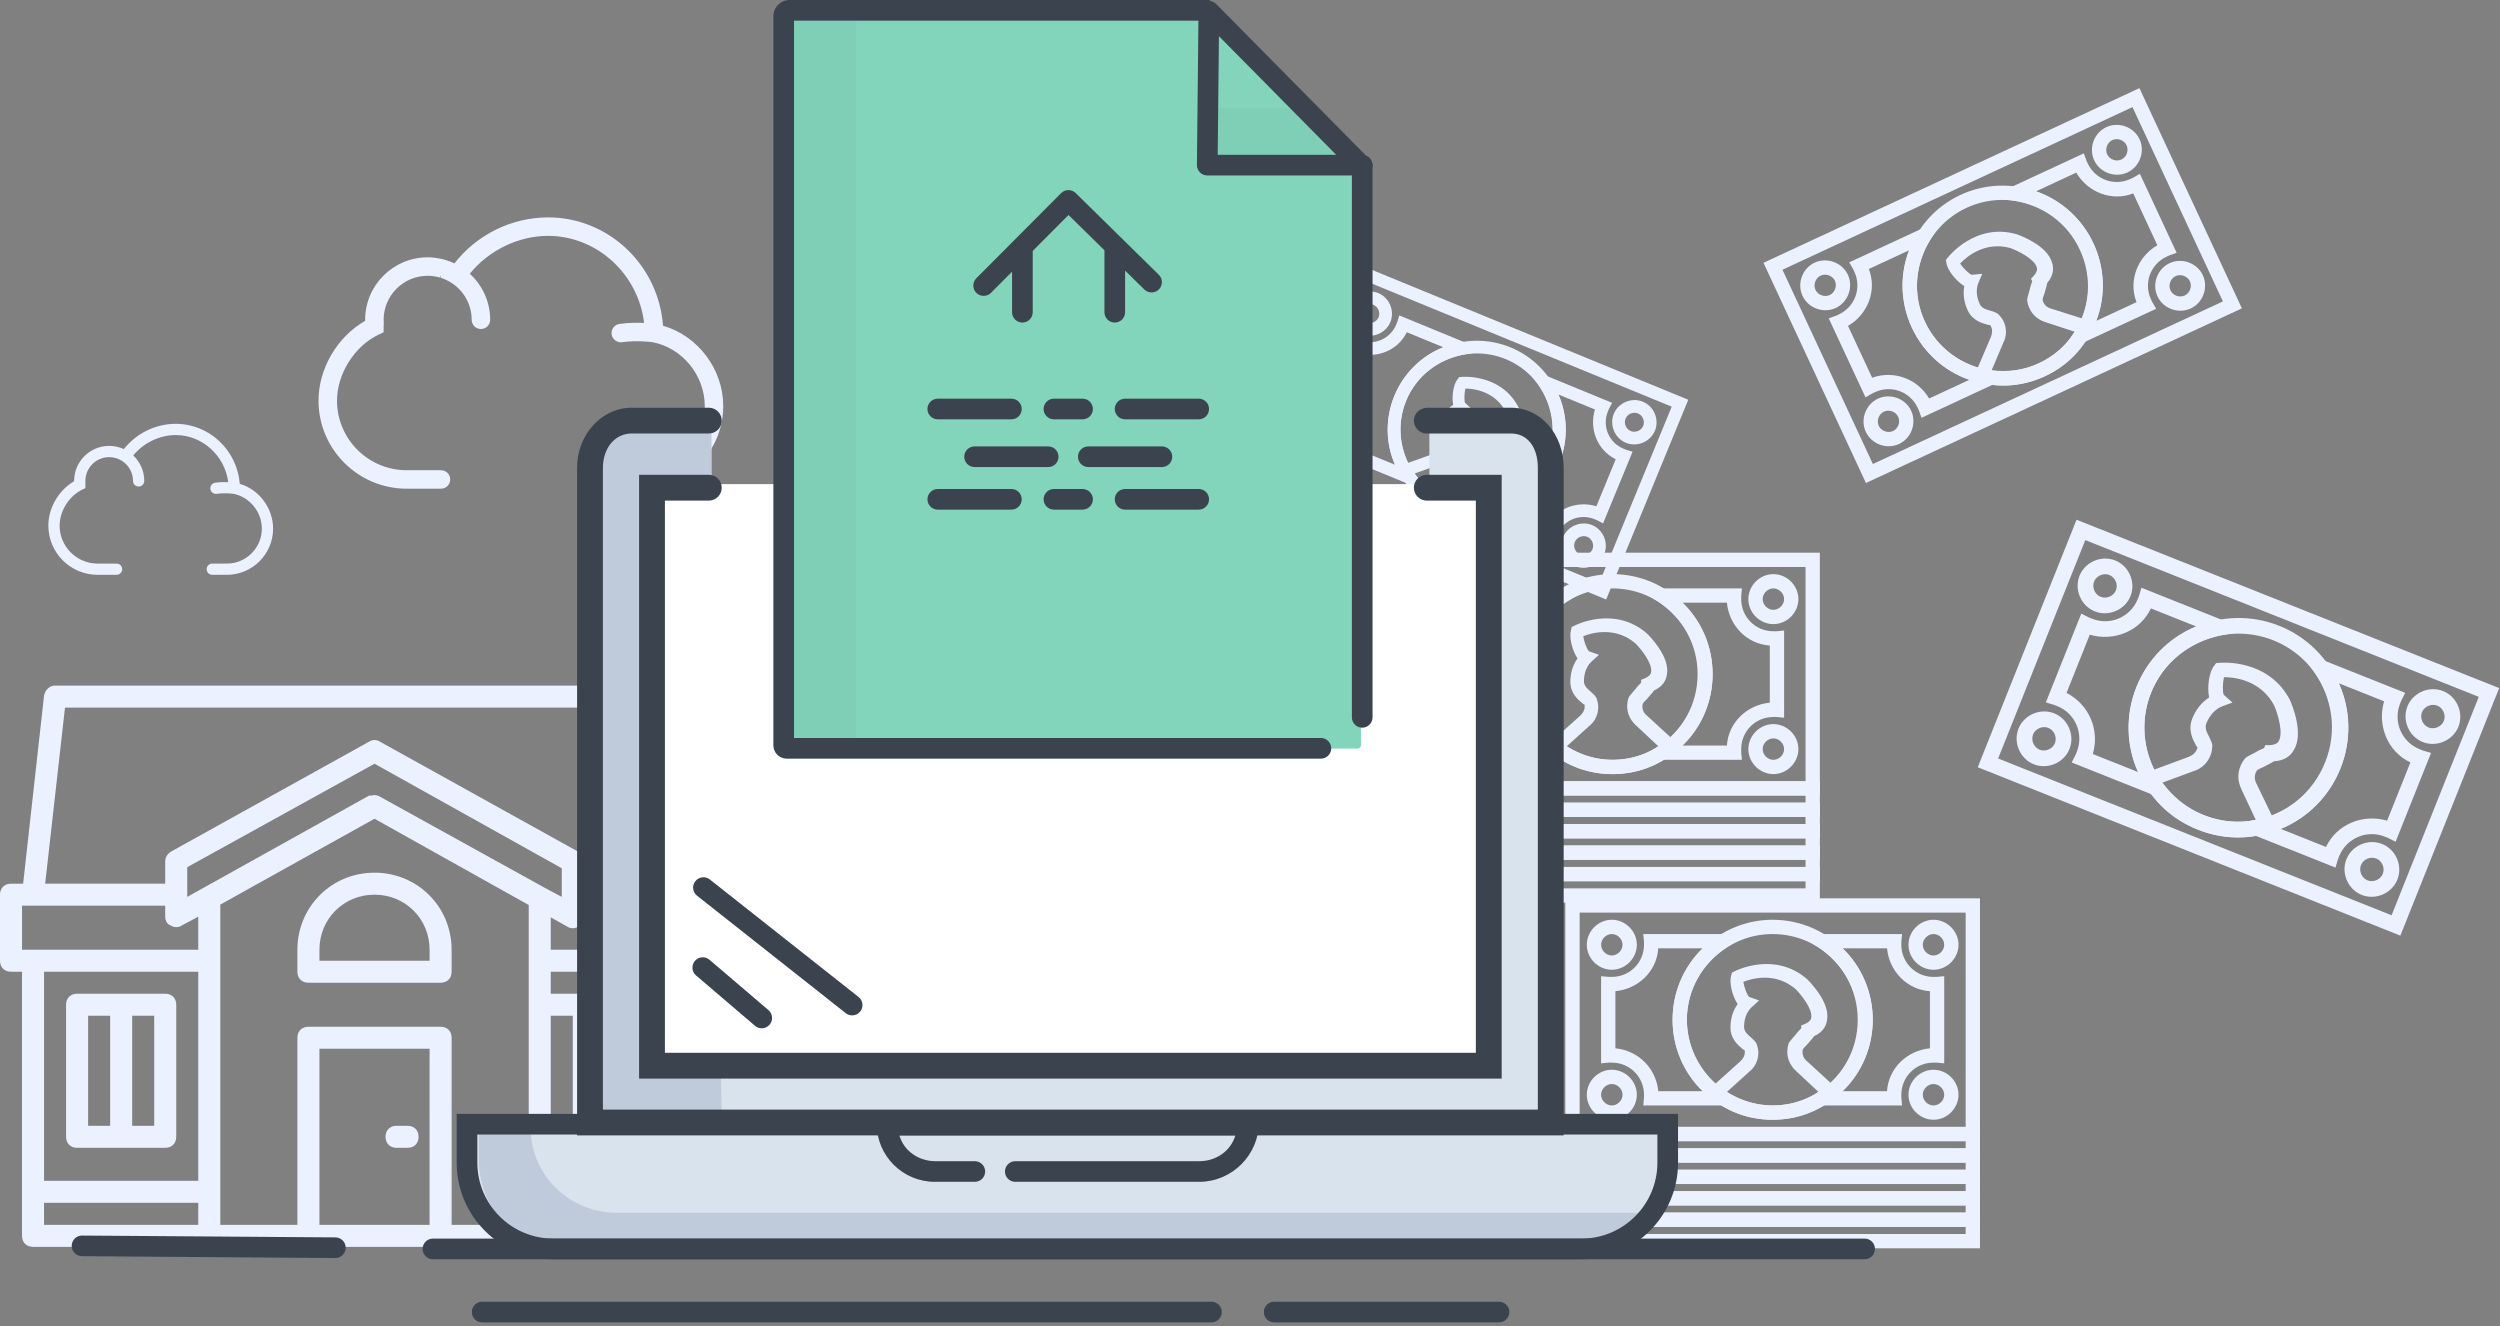 <?xml version="1.0" encoding="UTF-8"?>
<svg width="262px" height="139px" viewBox="0 0 262 139" version="1.1" xmlns="http://www.w3.org/2000/svg" xmlns:xlink="http://www.w3.org/1999/xlink">
    <rect x="0" y="0" width="262" height="139" fill="#808080" stroke="none"/>
    <!-- Generator: Sketch 41.2 (35397) - http://www.bohemiancoding.com/sketch -->
    <title>Instalend-Illustration</title>
    <desc>Created with Sketch.</desc>
    <defs></defs>
    <g id="Page-1" stroke="none" stroke-width="1" fill="none" fill-rule="evenodd">
        <g id="Homepage" transform="translate(-842, -1452)">
            <g id="02-ABOUT-US" transform="translate(371, 1097)">
                <g id="2-Instalend" transform="translate(463, 355)">
                    <g id="Instalend-Illustration" transform="translate(8, 0)">
                        <g>
                            <path d="M9.235,117.983 L11.544,117.983 L11.544,106.45 L9.235,106.45 L9.235,117.983 Z M13.852,117.983 L16.161,117.983 L16.161,106.45 L13.852,106.45 L13.852,117.983 Z M8.08,120.29 L17.316,120.29 C18.008,120.29 18.47,119.829 18.47,119.137 L18.47,105.296 C18.47,104.604 18.008,104.143 17.316,104.143 L8.08,104.143 C7.388,104.143 6.926,104.604 6.926,105.296 L6.926,119.137 C6.926,119.829 7.388,120.29 8.08,120.29 L8.08,120.29 Z" id="Fill-1" fill="#EBF1FF"></path>
                            <path d="M66.954,99.529 L65.8,99.529 L57.719,99.529 L57.719,96.138 L59.45,97.107 C59.754,97.309 60.145,97.334 60.471,97.182 C60.523,97.165 60.57,97.142 60.604,97.107 C60.951,96.876 61.182,96.53 61.182,96.069 L61.182,94.916 L65.8,94.916 L66.954,94.916 L66.954,99.529 Z M64.645,123.75 L57.719,123.75 L57.719,120.29 L61.182,120.29 C61.874,120.29 62.336,119.829 62.336,119.137 L62.336,105.296 C62.336,104.604 61.874,104.143 61.182,104.143 L57.719,104.143 L57.719,101.836 L64.645,101.836 L64.645,123.75 Z M57.719,128.364 L64.645,128.364 L64.645,126.057 L57.719,126.057 L57.719,128.364 Z M33.477,128.364 L33.477,109.91 L45.02,109.91 L45.02,128.364 L33.477,128.364 Z M23.088,100.682 L23.088,94.8 L39.249,85.804 L55.41,94.846 L55.41,100.683 L55.41,105.296 L55.41,119.137 L55.41,128.364 L47.33,128.364 L47.33,108.756 C47.33,108.064 46.868,107.603 46.175,107.603 L32.323,107.603 C31.63,107.603 31.168,108.064 31.168,108.756 L31.168,128.364 L23.088,128.364 L23.088,100.682 Z M4.618,128.364 L20.779,128.364 L20.779,126.057 L4.618,126.057 L4.618,128.364 Z M4.618,123.75 L20.779,123.75 L20.779,101.836 L4.618,101.836 L4.618,123.75 Z M2.309,94.916 L3.463,94.916 L17.315,94.916 L17.315,96.069 C17.315,96.53 17.547,96.876 17.893,96.992 C18.239,97.222 18.701,97.222 19.047,96.992 L20.779,96.069 L20.779,99.529 L3.463,99.529 L2.309,99.529 L2.309,94.916 Z M38.672,83.382 L19.624,93.993 L19.624,93.762 L19.624,90.879 L39.249,80.037 L58.873,90.994 L58.873,93.762 L58.873,93.993 L57.142,93.07 C57.096,93.04 57.049,93.014 57,92.992 L39.826,83.497 C39.555,83.316 39.213,83.28 38.911,83.382 L38.672,83.382 L38.672,83.382 Z M57.719,117.983 L60.027,117.983 L60.027,106.449 L57.719,106.449 L57.719,117.983 Z M6.811,74.155 L62.451,74.155 L64.53,92.609 L61.182,92.609 L61.182,90.302 C61.182,89.841 60.951,89.495 60.604,89.264 L39.826,77.731 C39.479,77.5 39.018,77.5 38.672,77.731 L17.893,89.264 C17.547,89.495 17.315,89.841 17.315,90.302 L17.315,92.609 L4.733,92.609 L6.811,74.155 Z M68.108,92.609 L66.838,92.609 L64.645,72.886 C64.53,72.31 64.068,71.848 63.491,71.848 L5.772,71.848 C5.195,71.848 4.733,72.31 4.618,72.886 L2.424,92.609 L1.154,92.609 C0.462,92.609 0,93.07 0,93.762 L0,100.682 C0,101.375 0.462,101.836 1.154,101.836 L2.308,101.836 L2.308,129.517 C2.308,130.209 2.77,130.67 3.463,130.67 L21.933,130.67 L32.323,130.67 L46.175,130.67 L56.564,130.67 L65.8,130.67 C66.492,130.67 66.954,130.209 66.954,129.517 L66.954,101.836 L68.108,101.836 C68.801,101.836 69.262,101.375 69.262,100.682 L69.262,93.762 C69.262,93.07 68.801,92.609 68.108,92.609 L68.108,92.609 Z" id="Fill-3" fill="#EBF1FF"></path>
                            <path d="M42.712,117.983 L41.558,117.983 C40.865,117.983 40.403,118.445 40.403,119.136 C40.403,119.829 40.865,120.29 41.558,120.29 L42.712,120.29 C43.405,120.29 43.866,119.829 43.866,119.136 C43.866,118.445 43.405,117.983 42.712,117.983" id="Fill-4" fill="#EBF1FF"></path>
                            <path d="M33.477,99.529 C33.477,96.3 36.016,93.762 39.249,93.762 C42.481,93.762 45.021,96.3 45.021,99.529 L45.021,100.682 L33.477,100.682 L33.477,99.529 Z M32.322,102.99 L46.175,102.99 C46.868,102.99 47.329,102.528 47.329,101.836 L47.329,99.529 C47.329,95.031 43.751,91.456 39.248,91.456 C34.747,91.456 31.168,95.031 31.168,99.529 L31.168,101.836 C31.168,102.528 31.63,102.99 32.322,102.99 L32.322,102.99 Z" id="Fill-5" fill="#EBF1FF"></path>
                            <path d="M69.228,34.345 C68.859,28.07 63.682,23.053 57.439,23.053 C53.649,23.053 49.98,24.91 47.707,27.94 C47.655,27.913 47.6,27.894 47.547,27.869 C47.408,27.802 47.268,27.739 47.125,27.681 C47.045,27.65 46.966,27.621 46.886,27.594 C46.744,27.544 46.6,27.5 46.454,27.46 C46.373,27.438 46.294,27.416 46.213,27.398 C46.056,27.363 45.895,27.336 45.734,27.311 C45.663,27.301 45.594,27.286 45.523,27.279 C45.291,27.253 45.056,27.237 44.818,27.237 C41.355,27.237 38.537,30.052 38.537,33.513 C38.537,33.603 38.543,33.69 38.549,33.778 C35.646,35.359 33.652,38.672 33.652,41.987 C33.652,46.926 37.673,50.945 42.617,50.945 L46.214,50.945 C46.6,50.945 46.912,50.633 46.912,50.247 C46.912,49.862 46.6,49.55 46.214,49.55 L42.617,49.55 C38.443,49.55 35.048,46.158 35.048,41.987 C35.048,39.091 36.936,36.084 39.538,34.838 L39.933,34.649 L39.933,34.21 C39.933,34.126 39.939,34.041 39.944,33.955 L39.951,33.826 L39.943,33.691 C39.938,33.632 39.933,33.573 39.933,33.513 C39.933,30.822 42.125,28.632 44.818,28.632 C45.034,28.632 45.247,28.65 45.459,28.679 C45.513,28.685 45.567,28.694 45.621,28.703 C45.807,28.734 45.991,28.774 46.172,28.827 C46.196,28.834 46.221,28.839 46.246,28.846 C46.444,28.906 46.639,28.983 46.828,29.07 C46.878,29.092 46.926,29.116 46.975,29.14 C47.142,29.223 47.306,29.314 47.465,29.416 C48.809,30.286 49.704,31.796 49.704,33.513 C49.704,33.898 50.015,34.21 50.401,34.21 C50.787,34.21 51.099,33.898 51.099,33.513 C51.099,31.592 50.23,29.873 48.866,28.721 C50.867,26.107 54.161,24.448 57.439,24.448 C62.844,24.448 67.333,28.726 67.802,34.132 C67.089,34.082 66.021,34.056 64.952,34.218 C64.571,34.276 64.31,34.632 64.368,35.013 C64.42,35.358 64.717,35.605 65.056,35.605 C65.091,35.605 65.127,35.602 65.162,35.597 C66.716,35.362 68.335,35.582 68.431,35.596 C71.68,36.213 74.129,39.203 74.129,42.558 C74.129,46.413 70.99,49.55 67.131,49.55 L64.359,49.55 C63.973,49.55 63.661,49.862 63.661,50.247 C63.661,50.633 63.973,50.945 64.359,50.945 L67.131,50.945 C71.759,50.945 75.525,47.182 75.525,42.558 C75.525,38.73 72.854,35.298 69.228,34.345" id="Fill-6" fill="#EBF1FF"></path>
                            <path d="M64.359,49.821 C64.123,49.821 63.932,50.012 63.932,50.247 C63.932,50.483 64.123,50.674 64.359,50.674 L67.131,50.674 C71.611,50.674 75.255,47.033 75.255,42.558 C75.255,38.879 72.691,35.534 69.159,34.607 L68.969,34.557 L68.958,34.361 C68.594,28.172 63.535,23.324 57.439,23.324 C53.725,23.324 50.168,25.11 47.924,28.102 L47.786,28.286 L47.582,28.18 C47.559,28.168 47.535,28.158 47.511,28.148 L47.431,28.114 C47.296,28.048 47.161,27.987 47.024,27.932 C46.95,27.903 46.874,27.875 46.797,27.849 C46.661,27.801 46.523,27.759 46.382,27.721 L46.33,27.707 C46.272,27.691 46.213,27.675 46.153,27.662 C46.002,27.628 45.849,27.602 45.693,27.578 L45.611,27.565 C45.572,27.558 45.533,27.552 45.493,27.548 C45.251,27.521 45.031,27.508 44.818,27.508 C41.504,27.508 38.808,30.202 38.808,33.513 C38.808,33.596 38.814,33.678 38.819,33.759 L38.832,33.932 L38.679,34.016 C35.835,35.565 33.923,38.768 33.923,41.987 C33.923,46.777 37.823,50.674 42.617,50.674 L46.214,50.674 C46.45,50.674 46.642,50.483 46.642,50.247 C46.642,50.012 46.45,49.821 46.214,49.821 L42.617,49.821 C38.294,49.821 34.778,46.307 34.778,41.987 C34.778,38.992 36.731,35.883 39.421,34.594 L39.663,34.479 L39.663,34.21 C39.663,34.13 39.667,34.048 39.672,33.966 L39.681,33.81 L39.673,33.709 C39.667,33.633 39.663,33.573 39.663,33.513 C39.663,30.672 41.975,28.361 44.818,28.361 C45.024,28.361 45.238,28.377 45.493,28.41 C45.551,28.418 45.608,28.427 45.666,28.437 C45.862,28.469 46.056,28.512 46.247,28.568 L46.324,28.587 C46.522,28.648 46.724,28.725 46.94,28.823 L47.061,28.881 C47.272,28.985 47.445,29.081 47.612,29.189 C49.091,30.146 49.974,31.762 49.974,33.513 C49.974,33.748 50.166,33.939 50.402,33.939 C50.637,33.939 50.829,33.748 50.829,33.513 C50.829,31.747 50.05,30.076 48.692,28.928 L48.495,28.762 L48.651,28.557 C50.719,25.856 54.085,24.178 57.439,24.178 C62.919,24.178 67.589,28.54 68.071,34.109 L68.099,34.424 L67.782,34.401 C67.085,34.352 66.035,34.327 64.993,34.485 C64.88,34.502 64.781,34.563 64.713,34.654 C64.645,34.746 64.618,34.859 64.635,34.972 C64.67,35.2 64.883,35.365 65.119,35.33 C66.686,35.093 68.29,35.303 68.468,35.328 C71.856,35.971 74.4,39.078 74.4,42.558 C74.4,46.562 71.139,49.821 67.131,49.821 L64.359,49.821 Z M67.131,51.215 L64.359,51.215 C63.825,51.215 63.391,50.781 63.391,50.247 C63.391,49.714 63.825,49.28 64.359,49.28 L67.131,49.28 C70.841,49.28 73.859,46.264 73.859,42.558 C73.859,39.333 71.503,36.454 68.38,35.861 C68.326,35.854 66.714,35.636 65.202,35.864 C64.701,35.945 64.179,35.571 64.1,35.053 C64.061,34.798 64.124,34.542 64.277,34.334 C64.431,34.126 64.656,33.99 64.912,33.951 C65.852,33.808 66.794,33.807 67.5,33.843 C66.898,28.701 62.538,24.718 57.439,24.718 C54.333,24.718 51.215,26.233 49.237,28.688 C50.596,29.93 51.37,31.674 51.37,33.513 C51.37,34.046 50.935,34.48 50.402,34.48 C49.867,34.48 49.433,34.046 49.433,33.513 C49.433,31.947 48.642,30.5 47.318,29.643 C47.168,29.546 47.013,29.461 46.855,29.382 L46.717,29.316 C46.521,29.227 46.342,29.158 46.167,29.104 L46.172,28.827 L46.096,29.087 C45.926,29.037 45.753,28.999 45.577,28.97 L45.423,28.946 C45.192,28.916 45,28.902 44.818,28.902 C42.274,28.902 40.204,30.97 40.204,33.513 C40.204,33.56 40.208,33.607 40.211,33.654 L40.221,33.809 L40.214,33.972 C40.209,34.068 40.204,34.14 40.204,34.21 L40.204,34.82 L39.654,35.082 C37.142,36.286 35.319,39.19 35.319,41.987 C35.319,46.009 38.593,49.28 42.617,49.28 L46.214,49.28 C46.748,49.28 47.183,49.714 47.183,50.247 C47.183,50.781 46.748,51.215 46.214,51.215 L42.617,51.215 C37.525,51.215 33.381,47.076 33.381,41.987 C33.381,38.634 35.339,35.296 38.269,33.625 C38.268,33.587 38.267,33.55 38.267,33.513 C38.267,29.903 41.206,26.967 44.818,26.967 C45.051,26.967 45.29,26.981 45.553,27.01 C45.602,27.015 45.65,27.023 45.7,27.032 L45.772,27.044 C45.943,27.069 46.109,27.098 46.272,27.134 C46.34,27.15 46.406,27.167 46.472,27.185 L46.525,27.199 C46.677,27.24 46.827,27.286 46.975,27.338 C47.058,27.367 47.14,27.397 47.223,27.429 C47.36,27.484 47.493,27.543 47.622,27.605 C49.975,24.582 53.628,22.783 57.439,22.783 C63.757,22.783 69.012,27.754 69.485,34.136 C73.153,35.193 75.796,38.703 75.796,42.558 C75.796,47.332 71.909,51.215 67.131,51.215 L67.131,51.215 Z" id="Fill-7" fill="#EBF1FF"></path>
                            <path d="M165.547,118.098 L206.001,118.098 L206.001,95.642 L165.547,95.642 L165.547,118.098 Z M164.049,119.595 L207.5,119.595 L207.5,94.146 L164.049,94.146 L164.049,119.595 Z" id="Fill-8" fill="#EBF1FF"></path>
                            <path d="M165.547,120.343 L206.001,120.343 L206.001,119.595 L165.547,119.595 L165.547,120.343 Z M164.049,121.84 L207.5,121.84 L207.5,118.097 L164.049,118.097 L164.049,121.84 Z" id="Fill-9" fill="#EBF1FF"></path>
                            <path d="M165.547,122.588 L206.001,122.588 L206.001,121.84 L165.547,121.84 L165.547,122.588 Z M164.049,124.085 L207.5,124.085 L207.5,120.343 L164.049,120.343 L164.049,124.085 Z" id="Fill-10" fill="#EBF1FF"></path>
                            <path d="M165.547,124.834 L206.001,124.834 L206.001,124.085 L165.547,124.085 L165.547,124.834 Z M164.049,126.331 L207.5,126.331 L207.5,122.588 L164.049,122.588 L164.049,126.331 Z" id="Fill-11" fill="#EBF1FF"></path>
                            <path d="M165.547,127.08 L206.001,127.08 L206.001,126.331 L165.547,126.331 L165.547,127.08 Z M164.049,128.577 L207.5,128.577 L207.5,124.834 L164.049,124.834 L164.049,128.577 Z" id="Fill-12" fill="#EBF1FF"></path>
                            <path d="M165.547,129.325 L206.001,129.325 L206.001,128.577 L165.547,128.577 L165.547,129.325 Z M164.049,130.822 L207.5,130.822 L207.5,127.079 L164.049,127.079 L164.049,130.822 Z" id="Fill-13" fill="#EBF1FF"></path>
                            <path d="M185.774,97.888 C180.83,97.888 176.785,101.93 176.785,106.87 C176.785,111.81 180.83,115.852 185.774,115.852 C190.719,115.852 194.764,111.81 194.764,106.87 C194.764,101.93 190.719,97.888 185.774,97.888 M185.774,117.349 C180.006,117.349 175.286,112.633 175.286,106.87 C175.286,101.106 180.006,96.391 185.774,96.391 C191.543,96.391 196.262,101.106 196.262,106.87 C196.262,112.633 191.543,117.349 185.774,117.349" id="Fill-14" fill="#EBF1FF"></path>
                            <path d="M173.788,114.355 L178.432,114.355 C176.41,112.409 175.286,109.714 175.286,106.87 C175.286,104.026 176.41,101.331 178.432,99.385 L173.788,99.385 C173.638,101.78 171.69,103.651 169.293,103.876 L169.293,109.864 C171.69,110.089 173.563,111.959 173.788,114.355 L173.788,114.355 Z M183.227,115.852 L172.215,115.852 L172.29,115.029 L172.29,114.729 C172.29,112.858 170.791,111.361 168.919,111.361 L168.619,111.361 L167.795,111.436 L167.795,102.304 L168.619,102.379 L168.919,102.379 C170.791,102.379 172.29,100.882 172.29,99.011 L172.29,98.711 L172.215,97.888 L183.227,97.888 L181.055,99.235 C178.358,100.957 176.785,103.801 176.785,106.87 C176.785,109.939 178.358,112.783 180.98,114.505 L183.227,115.852 Z" id="Fill-15" fill="#EBF1FF"></path>
                            <path d="M193.116,114.355 L197.76,114.355 C197.91,111.959 199.858,110.089 202.256,109.864 L202.256,103.876 C199.858,103.726 197.986,101.78 197.76,99.385 L193.116,99.385 C195.139,101.331 196.262,104.026 196.262,106.87 C196.262,109.714 195.139,112.409 193.116,114.355 L193.116,114.355 Z M199.334,115.852 L188.321,115.852 L190.494,114.505 C193.116,112.858 194.689,110.013 194.689,106.87 C194.689,103.726 193.116,100.957 190.494,99.235 L188.321,97.888 L199.334,97.888 L199.259,98.711 L199.259,99.01 C199.259,100.882 200.757,102.379 202.63,102.379 L202.93,102.379 L203.754,102.304 L203.754,111.436 L202.93,111.361 L202.63,111.361 C200.757,111.361 199.259,112.858 199.259,114.729 L199.259,115.028 L199.334,115.852 Z" id="Fill-16" fill="#EBF1FF"></path>
                            <path d="M168.918,97.888 C168.319,97.888 167.795,98.412 167.795,99.011 C167.795,99.609 168.319,100.133 168.918,100.133 C169.518,100.133 170.042,99.609 170.042,99.011 C170.042,98.412 169.518,97.888 168.918,97.888 M168.918,101.631 C167.495,101.631 166.296,100.433 166.296,99.011 C166.296,97.588 167.495,96.391 168.918,96.391 C170.342,96.391 171.541,97.588 171.541,99.011 C171.541,100.433 170.342,101.631 168.918,101.631 M202.63,97.888 C202.031,97.888 201.507,98.412 201.507,99.011 C201.507,99.609 202.031,100.133 202.63,100.133 C203.23,100.133 203.754,99.609 203.754,99.011 C203.754,98.412 203.23,97.888 202.63,97.888 M202.63,101.631 C201.207,101.631 200.008,100.433 200.008,99.011 C200.008,97.588 201.207,96.391 202.63,96.391 C204.053,96.391 205.252,97.588 205.252,99.011 C205.252,100.433 204.053,101.631 202.63,101.631 M168.918,113.606 C168.319,113.606 167.795,114.13 167.795,114.729 C167.795,115.328 168.319,115.852 168.918,115.852 C169.518,115.852 170.042,115.328 170.042,114.729 C170.042,114.13 169.518,113.606 168.918,113.606 M168.918,117.349 C167.495,117.349 166.296,116.151 166.296,114.729 C166.296,113.307 167.495,112.109 168.918,112.109 C170.342,112.109 171.541,113.307 171.541,114.729 C171.541,116.151 170.342,117.349 168.918,117.349 M202.63,113.606 C202.031,113.606 201.507,114.13 201.507,114.729 C201.507,115.328 202.031,115.852 202.63,115.852 C203.23,115.852 203.754,115.328 203.754,114.729 C203.754,114.13 203.23,113.606 202.63,113.606 M202.63,117.349 C201.207,117.349 200.008,116.151 200.008,114.729 C200.008,113.307 201.207,112.109 202.63,112.109 C204.053,112.109 205.252,113.307 205.252,114.729 C205.252,116.151 204.053,117.349 202.63,117.349" id="Fill-17" fill="#EBF1FF"></path>
                            <path d="M180.98,114.43 C182.403,115.328 184.051,115.852 185.774,115.852 C187.497,115.852 189.146,115.403 190.569,114.43 L188.247,112.259 C187.497,111.586 187.197,110.687 187.347,109.789 C187.347,109.639 187.423,109.564 187.423,109.415 C187.497,109.19 187.722,108.966 188.172,108.442 C188.321,108.217 188.621,107.917 188.771,107.768 L188.771,107.469 L189.146,107.319 C189.67,107.094 189.82,106.795 189.82,106.645 C189.97,105.747 188.771,104.25 188.172,103.651 C186.074,101.855 183.602,102.528 182.703,102.903 C182.778,103.427 183.077,104.25 183.302,104.474 L184.351,104.849 L183.527,105.597 C183.003,106.121 182.778,106.87 182.778,107.618 C182.778,108.067 183.077,108.367 183.527,108.741 C183.752,108.966 184.051,109.19 184.127,109.49 C184.201,109.714 184.276,110.013 184.276,110.313 C184.276,111.061 183.977,111.81 183.302,112.334 L180.98,114.43 Z M185.774,117.349 C183.377,117.349 181.204,116.6 179.331,115.103 L178.658,114.579 L182.403,111.211 C182.703,110.912 182.853,110.613 182.853,110.313 L182.853,110.088 C182.778,110.013 182.703,110.013 182.628,109.939 C182.178,109.564 181.354,108.89 181.354,107.693 C181.354,106.795 181.579,105.971 182.104,105.223 C181.504,104.325 181.204,102.903 181.429,102.229 L181.504,101.93 L181.804,101.78 C181.954,101.705 185.999,99.684 189.37,102.603 C189.67,102.903 191.843,105.073 191.468,106.944 C191.393,107.469 191.093,108.142 190.119,108.591 C189.97,108.816 189.745,109.04 189.37,109.49 C189.22,109.639 188.996,109.864 188.92,110.013 L188.92,110.088 C188.846,110.463 188.996,110.912 189.37,111.211 L193.041,114.579 L192.217,115.103 C190.344,116.6 188.171,117.349 185.774,117.349 L185.774,117.349 Z" id="Fill-18" fill="#EBF1FF"></path>
                            <path d="M148.766,81.874 L189.22,81.874 L189.22,59.419 L148.766,59.419 L148.766,81.874 Z M147.268,83.371 L190.719,83.371 L190.719,57.922 L147.268,57.922 L147.268,83.371 Z" id="Fill-19" fill="#EBF1FF"></path>
                            <path d="M148.766,84.12 L189.22,84.12 L189.22,83.371 L148.766,83.371 L148.766,84.12 Z M147.268,85.617 L190.719,85.617 L190.719,81.874 L147.268,81.874 L147.268,85.617 Z" id="Fill-20" fill="#EBF1FF"></path>
                            <path d="M148.766,86.366 L189.22,86.366 L189.22,85.617 L148.766,85.617 L148.766,86.366 Z M147.268,87.863 L190.719,87.863 L190.719,84.12 L147.268,84.12 L147.268,87.863 Z" id="Fill-21" fill="#EBF1FF"></path>
                            <path d="M148.766,88.611 L189.22,88.611 L189.22,87.863 L148.766,87.863 L148.766,88.611 Z M147.268,90.108 L190.719,90.108 L190.719,86.366 L147.268,86.366 L147.268,90.108 Z" id="Fill-22" fill="#EBF1FF"></path>
                            <path d="M148.766,90.857 L189.22,90.857 L189.22,90.108 L148.766,90.108 L148.766,90.857 Z M147.268,92.353 L190.719,92.353 L190.719,88.611 L147.268,88.611 L147.268,92.353 Z" id="Fill-23" fill="#EBF1FF"></path>
                            <path d="M148.766,93.102 L189.22,93.102 L189.22,92.353 L148.766,92.353 L148.766,93.102 Z M147.268,94.599 L190.719,94.599 L190.719,90.856 L147.268,90.856 L147.268,94.599 Z" id="Fill-24" fill="#EBF1FF"></path>
                            <path d="M168.993,61.665 C164.049,61.665 160.004,65.707 160.004,70.647 C160.004,75.587 164.049,79.629 168.993,79.629 C173.938,79.629 177.983,75.587 177.983,70.647 C177.983,65.707 173.938,61.665 168.993,61.665 M168.993,81.126 C163.225,81.126 158.505,76.41 158.505,70.647 C158.505,64.884 163.225,60.168 168.993,60.168 C174.762,60.168 179.481,64.884 179.481,70.647 C179.481,76.41 174.762,81.126 168.993,81.126" id="Fill-25" fill="#EBF1FF"></path>
                            <path d="M157.007,78.132 L161.652,78.132 C159.629,76.186 158.505,73.491 158.505,70.647 C158.505,67.803 159.629,65.108 161.652,63.162 L157.007,63.162 C156.857,65.557 154.909,67.428 152.512,67.653 L152.512,73.641 C154.909,73.866 156.782,75.737 157.007,78.132 L157.007,78.132 Z M166.446,79.629 L155.434,79.629 L155.509,78.806 L155.509,78.506 C155.509,76.635 154.01,75.138 152.138,75.138 L151.838,75.138 L151.014,75.213 L151.014,66.081 L151.838,66.156 L152.138,66.156 C154.01,66.156 155.509,64.659 155.509,62.788 L155.509,62.488 L155.434,61.665 L166.446,61.665 L164.274,63.012 C161.577,64.734 160.004,67.578 160.004,70.647 C160.004,73.716 161.577,76.56 164.199,78.282 L166.446,79.629 Z" id="Fill-26" fill="#EBF1FF"></path>
                            <path d="M176.335,78.132 L180.979,78.132 C181.129,75.737 183.077,73.866 185.475,73.641 L185.475,67.653 C183.077,67.503 181.205,65.557 180.979,63.162 L176.335,63.162 C178.358,65.108 179.481,67.803 179.481,70.647 C179.481,73.491 178.358,76.186 176.335,78.132 L176.335,78.132 Z M182.553,79.629 L171.54,79.629 L173.713,78.282 C176.335,76.635 177.908,73.791 177.908,70.647 C177.908,67.503 176.335,64.734 173.713,63.012 L171.54,61.665 L182.553,61.665 L182.478,62.488 L182.478,62.788 C182.478,64.659 183.976,66.156 185.849,66.156 L186.149,66.156 L186.973,66.081 L186.973,75.213 L186.149,75.138 L185.849,75.138 C183.976,75.138 182.478,76.635 182.478,78.506 L182.478,78.805 L182.553,79.629 Z" id="Fill-27" fill="#EBF1FF"></path>
                            <path d="M152.137,61.665 C151.538,61.665 151.014,62.189 151.014,62.788 C151.014,63.386 151.538,63.911 152.137,63.911 C152.737,63.911 153.261,63.386 153.261,62.788 C153.261,62.189 152.737,61.665 152.137,61.665 M152.137,65.408 C150.714,65.408 149.515,64.21 149.515,62.788 C149.515,61.365 150.714,60.168 152.137,60.168 C153.561,60.168 154.76,61.365 154.76,62.788 C154.76,64.21 153.561,65.408 152.137,65.408 M185.849,61.665 C185.25,61.665 184.726,62.189 184.726,62.788 C184.726,63.386 185.25,63.911 185.849,63.911 C186.449,63.911 186.973,63.386 186.973,62.788 C186.973,62.189 186.449,61.665 185.849,61.665 M185.849,65.408 C184.426,65.408 183.227,64.21 183.227,62.788 C183.227,61.365 184.426,60.168 185.849,60.168 C187.273,60.168 188.471,61.365 188.471,62.788 C188.471,64.21 187.273,65.408 185.849,65.408 M152.137,77.383 C151.538,77.383 151.014,77.907 151.014,78.506 C151.014,79.105 151.538,79.629 152.137,79.629 C152.737,79.629 153.261,79.105 153.261,78.506 C153.261,77.907 152.737,77.383 152.137,77.383 M152.137,81.126 C150.714,81.126 149.515,79.929 149.515,78.506 C149.515,77.084 150.714,75.886 152.137,75.886 C153.561,75.886 154.76,77.084 154.76,78.506 C154.76,79.929 153.561,81.126 152.137,81.126 M185.849,77.383 C185.25,77.383 184.726,77.907 184.726,78.506 C184.726,79.105 185.25,79.629 185.849,79.629 C186.449,79.629 186.973,79.105 186.973,78.506 C186.973,77.907 186.449,77.383 185.849,77.383 M185.849,81.126 C184.426,81.126 183.227,79.929 183.227,78.506 C183.227,77.084 184.426,75.886 185.849,75.886 C187.273,75.886 188.471,77.084 188.471,78.506 C188.471,79.929 187.273,81.126 185.849,81.126" id="Fill-28" fill="#EBF1FF"></path>
                            <path d="M164.199,78.207 C165.622,79.105 167.27,79.629 168.993,79.629 C170.716,79.629 172.365,79.18 173.788,78.207 L171.466,76.036 C170.716,75.363 170.416,74.464 170.566,73.566 C170.566,73.416 170.642,73.342 170.642,73.192 C170.716,72.967 170.941,72.743 171.391,72.219 C171.54,71.994 171.84,71.695 171.99,71.545 L171.99,71.246 L172.365,71.096 C172.889,70.871 173.039,70.572 173.039,70.423 C173.189,69.524 171.99,68.027 171.391,67.428 C169.293,65.632 166.821,66.306 165.922,66.68 C165.997,67.204 166.296,68.027 166.521,68.252 L167.57,68.626 L166.746,69.374 C166.222,69.898 165.997,70.647 165.997,71.396 C165.997,71.844 166.296,72.144 166.746,72.518 C166.971,72.743 167.27,72.967 167.346,73.267 C167.42,73.491 167.495,73.79 167.495,74.09 C167.495,74.839 167.196,75.587 166.521,76.111 L164.199,78.207 Z M168.993,81.126 C166.596,81.126 164.424,80.378 162.551,78.88 L161.877,78.356 L165.622,74.988 C165.922,74.689 166.072,74.39 166.072,74.09 L166.072,73.866 C165.997,73.79 165.922,73.79 165.847,73.716 C165.397,73.342 164.573,72.668 164.573,71.47 C164.573,70.572 164.798,69.749 165.323,69 C164.723,68.102 164.424,66.68 164.648,66.006 L164.723,65.707 L165.023,65.557 C165.173,65.482 169.218,63.461 172.589,66.38 C172.889,66.68 175.062,68.85 174.687,70.722 C174.612,71.246 174.312,71.919 173.339,72.369 C173.189,72.593 172.964,72.817 172.589,73.267 C172.439,73.416 172.215,73.641 172.14,73.79 L172.14,73.866 C172.065,74.24 172.215,74.689 172.589,74.988 L176.26,78.356 L175.436,78.88 C173.563,80.378 171.39,81.126 168.993,81.126 L168.993,81.126 Z" id="Fill-29" fill="#EBF1FF"></path>
                            <path d="M196.278,48.629 L232.96,31.587 L223.484,11.226 L186.802,28.268 L196.278,48.629 Z M234.95,32.314 L195.551,50.618 L184.811,27.541 L224.211,9.237 L234.95,32.314 Z" id="Fill-30" fill="#EBF1FF"></path>
                            <path d="M206.091,21.783 C201.608,23.866 199.645,29.235 201.729,33.715 C203.814,38.194 209.188,40.155 213.671,38.072 C218.155,35.989 220.118,30.62 218.033,26.14 C215.948,21.661 210.574,19.7 206.091,21.783 M214.303,39.429 C209.072,41.859 202.803,39.572 200.371,34.346 C197.939,29.119 200.228,22.855 205.459,20.425 C210.69,17.995 216.959,20.283 219.392,25.509 C221.823,30.735 219.534,36.999 214.303,39.429" id="Fill-31" fill="#EBF1FF"></path>
                            <path d="M202.171,41.764 L206.382,39.807 C203.727,38.895 201.571,36.925 200.371,34.346 C199.17,31.766 199.052,28.85 200.065,26.233 L195.854,28.19 C196.728,30.424 195.752,32.942 193.673,34.155 L196.2,39.585 C198.468,38.779 200.956,39.687 202.171,41.764 L202.171,41.764 Z M211.362,39.145 L201.376,43.784 L201.096,43.006 C201.065,42.938 201.002,42.802 200.97,42.734 C200.18,41.038 198.19,40.311 196.492,41.1 C196.424,41.132 196.288,41.195 196.22,41.227 L195.505,41.642 L191.651,33.361 L192.43,33.082 C192.498,33.05 192.634,32.988 192.702,32.956 C194.4,32.167 195.127,30.178 194.337,28.482 C194.305,28.413 194.242,28.278 194.211,28.21 L193.796,27.495 L203.781,22.856 L202.38,24.993 C200.661,27.69 200.434,30.932 201.73,33.714 C203.025,36.497 205.652,38.413 208.756,38.87 L211.362,39.145 Z" id="Fill-32" fill="#EBF1FF"></path>
                            <path d="M219.697,33.622 L223.908,31.665 C223.034,29.43 224.01,26.913 226.089,25.699 L223.562,20.27 C221.325,21.144 218.806,20.168 217.591,18.091 L213.38,20.047 C216.035,20.96 218.191,22.93 219.392,25.509 C220.592,28.088 220.71,31.005 219.697,33.622 L219.697,33.622 Z M225.967,32.36 L215.981,36.999 L217.383,34.862 C219.065,32.264 219.291,29.022 217.965,26.172 C216.638,23.321 214.043,21.473 210.939,21.016 L208.401,20.71 L218.386,16.071 L218.666,16.849 C218.697,16.916 218.76,17.052 218.792,17.12 C219.582,18.817 221.572,19.543 223.27,18.754 C223.338,18.723 223.474,18.66 223.542,18.628 L224.258,18.213 L228.111,26.493 L227.332,26.772 C227.265,26.804 227.129,26.867 227.061,26.899 C225.362,27.688 224.635,29.676 225.425,31.373 C225.457,31.441 225.52,31.577 225.551,31.645 L225.967,32.36 Z" id="Fill-33" fill="#EBF1FF"></path>
                            <path d="M190.806,28.884 C190.263,29.136 190.008,29.832 190.261,30.375 C190.514,30.918 191.211,31.172 191.754,30.92 C192.297,30.667 192.552,29.971 192.299,29.428 C192.047,28.885 191.35,28.631 190.806,28.884 M192.386,32.277 C191.095,32.877 189.503,32.296 188.903,31.006 C188.302,29.716 188.884,28.126 190.175,27.526 C191.465,26.926 193.058,27.508 193.658,28.797 C194.258,30.086 193.676,31.678 192.386,32.277 M221.375,14.682 C220.832,14.934 220.577,15.63 220.83,16.173 C221.083,16.716 221.779,16.971 222.323,16.718 C222.866,16.465 223.121,15.769 222.868,15.227 C222.615,14.684 221.918,14.43 221.375,14.682 M222.954,18.076 C221.664,18.675 220.071,18.094 219.472,16.805 C218.871,15.515 219.453,13.924 220.743,13.325 C222.034,12.725 223.626,13.306 224.227,14.595 C224.827,15.885 224.245,17.476 222.954,18.076 M197.439,43.137 C196.896,43.389 196.642,44.085 196.894,44.628 C197.147,45.171 197.844,45.425 198.387,45.173 C198.931,44.92 199.185,44.224 198.932,43.681 C198.679,43.138 197.983,42.884 197.439,43.137 M199.019,46.53 C197.728,47.13 196.136,46.549 195.536,45.259 C194.936,43.97 195.517,42.379 196.807,41.779 C198.099,41.179 199.691,41.76 200.291,43.05 C200.891,44.34 200.309,45.931 199.019,46.53 M228.008,28.935 C227.465,29.188 227.21,29.884 227.463,30.427 C227.716,30.97 228.413,31.224 228.956,30.971 C229.499,30.719 229.753,30.023 229.501,29.48 C229.248,28.937 228.552,28.682 228.008,28.935 M229.588,32.329 C228.297,32.928 226.705,32.347 226.104,31.058 C225.504,29.768 226.086,28.177 227.376,27.577 C228.667,26.978 230.26,27.559 230.859,28.848 C231.46,30.138 230.878,31.729 229.588,32.329" id="Fill-34" fill="#EBF1FF"></path>
                            <path d="M208.724,38.802 C210.393,39.017 212.109,38.798 213.672,38.072 C215.234,37.346 216.539,36.244 217.419,34.762 L214.397,33.773 C213.433,33.477 212.783,32.789 212.54,31.912 C212.476,31.776 212.513,31.676 212.449,31.541 C212.423,31.305 212.532,31.007 212.718,30.343 C212.76,30.076 212.905,29.678 212.977,29.479 L212.851,29.208 L213.128,28.914 C213.508,28.49 213.518,28.155 213.455,28.02 C213.212,27.142 211.493,26.289 210.697,25.999 C208.036,25.254 206.079,26.906 205.422,27.624 C205.711,28.067 206.33,28.688 206.629,28.797 L207.738,28.695 L207.306,29.72 C207.052,30.416 207.164,31.19 207.48,31.868 C207.669,32.276 208.067,32.421 208.633,32.571 C208.931,32.68 209.298,32.757 209.492,32.997 C209.655,33.169 209.849,33.409 209.976,33.681 C210.292,34.359 210.335,35.164 209.945,35.923 L208.724,38.802 Z M214.303,39.43 C212.129,40.439 209.843,40.676 207.514,40.107 L206.681,39.916 L208.656,35.284 C208.801,34.886 208.811,34.552 208.685,34.28 C208.653,34.212 208.622,34.144 208.59,34.077 C208.491,34.04 208.422,34.072 208.323,34.036 C207.758,33.886 206.726,33.622 206.221,32.536 C205.841,31.721 205.698,30.88 205.858,29.981 C204.935,29.418 204.063,28.255 203.983,27.55 L203.925,27.247 L204.133,26.984 C204.237,26.854 207.053,23.317 211.341,24.544 C211.74,24.689 214.625,25.742 215.075,27.597 C215.229,28.103 215.241,28.841 214.548,29.658 C214.506,29.925 214.398,30.223 214.247,30.788 C214.175,30.987 214.066,31.285 214.061,31.452 L214.092,31.521 C214.182,31.891 214.508,32.236 214.974,32.349 L219.724,33.857 L219.197,34.679 C218.131,36.826 216.477,38.42 214.303,39.43 L214.303,39.43 Z" id="Fill-35" fill="#EBF1FF"></path>
                            <path d="M209.404,79.491 L250.64,95.92 L259.776,73.031 L218.54,56.602 L209.404,79.491 Z M251.558,98.054 L207.268,80.408 L217.622,54.467 L261.912,72.113 L251.558,98.054 Z" id="Fill-36" fill="#EBF1FF"></path>
                            <path d="M238.244,67.105 C233.204,65.097 227.436,67.574 225.427,72.61 C223.417,77.645 225.896,83.408 230.936,85.416 C235.976,87.425 241.744,84.947 243.754,79.911 C245.763,74.876 243.284,69.113 238.244,67.105 M230.327,86.942 C224.447,84.6 221.555,77.876 223.899,72.001 C226.244,66.127 232.973,63.236 238.853,65.579 C244.733,67.922 247.625,74.645 245.281,80.52 C242.936,86.395 236.207,89.285 230.327,86.942" id="Fill-37" fill="#EBF1FF"></path>
                            <path d="M219.327,79.022 L224.061,80.909 C222.791,78.104 222.742,74.901 223.899,72.001 C225.056,69.102 227.298,66.812 230.152,65.649 L225.417,63.763 C224.29,66.144 221.543,67.26 219.008,66.515 L216.572,72.619 C218.924,73.822 220.072,76.49 219.327,79.022 L219.327,79.022 Z M228.339,84.382 L217.115,79.909 L217.525,79.101 C217.556,79.024 217.617,78.872 217.647,78.795 C218.409,76.888 217.49,74.753 215.582,73.993 C215.505,73.963 215.353,73.902 215.276,73.871 L214.406,73.613 L218.12,64.305 L218.93,64.716 C219.006,64.746 219.159,64.807 219.235,64.837 C221.145,65.598 223.281,64.681 224.042,62.773 C224.073,62.697 224.133,62.544 224.164,62.468 L224.422,61.598 L235.648,66.071 L232.885,66.562 C229.436,67.222 226.675,69.482 225.427,72.61 C224.178,75.738 224.624,79.276 226.597,82.096 L228.339,84.382 Z" id="Fill-38" fill="#EBF1FF"></path>
                            <path d="M239.028,86.872 L243.763,88.759 C244.89,86.378 247.637,85.261 250.172,86.006 L252.608,79.902 C250.225,78.776 249.108,76.032 249.853,73.499 L245.119,71.612 C246.389,74.418 246.438,77.621 245.281,80.52 C244.124,83.419 241.882,85.71 239.028,86.872 L239.028,86.872 Z M244.758,90.923 L233.532,86.451 L236.295,85.96 C239.637,85.346 242.398,83.085 243.677,79.881 C244.956,76.677 244.479,73.215 242.507,70.395 L240.84,68.139 L252.066,72.612 L251.655,73.421 C251.624,73.497 251.563,73.65 251.533,73.726 C250.771,75.634 251.689,77.768 253.599,78.528 C253.675,78.559 253.828,78.62 253.904,78.65 L254.774,78.908 L251.059,88.217 L250.25,87.806 C250.174,87.775 250.021,87.715 249.945,87.684 C248.035,86.923 245.899,87.841 245.138,89.748 C245.107,89.825 245.047,89.977 245.016,90.053 L244.758,90.923 Z" id="Fill-39" fill="#EBF1FF"></path>
                            <path d="M221.062,60.26 C220.451,60.016 219.704,60.337 219.46,60.947 C219.217,61.558 219.538,62.305 220.149,62.548 C220.76,62.792 221.507,62.471 221.751,61.86 C221.995,61.25 221.674,60.503 221.062,60.26 M219.54,64.074 C218.089,63.497 217.354,61.789 217.933,60.339 C218.512,58.89 220.221,58.156 221.671,58.734 C223.122,59.311 223.857,61.019 223.279,62.469 C222.7,63.918 220.991,64.652 219.54,64.074 M255.426,73.951 C254.815,73.707 254.067,74.029 253.823,74.639 C253.58,75.249 253.901,75.996 254.512,76.24 C255.123,76.483 255.871,76.162 256.114,75.552 C256.358,74.941 256.037,74.194 255.426,73.951 M253.903,77.765 C252.452,77.187 251.718,75.48 252.296,74.03 C252.875,72.581 254.584,71.847 256.035,72.424 C257.486,73.003 258.22,74.71 257.642,76.16 C257.063,77.61 255.354,78.344 253.903,77.765 M214.668,76.282 C214.057,76.038 213.309,76.36 213.066,76.97 C212.822,77.58 213.143,78.327 213.754,78.571 C214.365,78.814 215.113,78.493 215.356,77.883 C215.6,77.272 215.278,76.525 214.668,76.282 M213.145,80.097 C211.694,79.519 210.96,77.811 211.538,76.361 C212.117,74.912 213.826,74.178 215.277,74.756 C216.728,75.334 217.462,77.041 216.884,78.491 C216.305,79.941 214.596,80.675 213.145,80.097 M249.031,89.973 C248.42,89.73 247.672,90.05 247.429,90.661 C247.185,91.272 247.507,92.019 248.118,92.262 C248.728,92.505 249.476,92.184 249.72,91.574 C249.963,90.963 249.642,90.216 249.031,89.973 M247.508,93.788 C246.058,93.21 245.323,91.502 245.902,90.053 C246.48,88.603 248.189,87.869 249.64,88.447 C251.091,89.025 251.826,90.732 251.247,92.182 C250.668,93.632 248.96,94.366 247.508,93.788" id="Fill-40" fill="#EBF1FF"></path>
                            <path d="M226.627,82.019 C227.713,83.513 229.18,84.716 230.936,85.416 C232.692,86.116 234.555,86.328 236.401,85.914 L234.918,82.758 C234.428,81.767 234.488,80.73 235.006,79.875 C235.067,79.723 235.174,79.677 235.235,79.524 C235.402,79.326 235.723,79.188 236.394,78.836 C236.639,78.669 237.066,78.485 237.279,78.393 L237.401,78.088 L237.844,78.088 C238.469,78.072 238.744,77.828 238.805,77.675 C239.323,76.82 238.71,74.807 238.343,73.953 C236.936,71.27 234.142,70.953 233.073,70.97 C232.936,71.534 232.907,72.495 233.045,72.815 L233.961,73.622 L232.817,74.051 C232.069,74.372 231.536,75.044 231.231,75.806 C231.048,76.265 231.232,76.691 231.538,77.255 C231.676,77.576 231.89,77.926 231.845,78.262 C231.829,78.521 231.784,78.857 231.662,79.162 C231.358,79.925 230.748,80.566 229.847,80.826 L226.627,82.019 Z M230.327,86.942 C227.883,85.969 225.973,84.323 224.673,82.037 L224.199,81.229 L229.388,79.317 C229.815,79.133 230.089,78.889 230.211,78.584 C230.242,78.507 230.272,78.431 230.302,78.355 C230.256,78.248 230.18,78.218 230.135,78.111 C229.828,77.547 229.263,76.526 229.75,75.305 C230.115,74.389 230.679,73.641 231.518,73.091 C231.273,71.932 231.546,70.361 232.049,69.766 L232.247,69.491 L232.614,69.46 C232.797,69.444 237.742,69.027 239.992,73.372 C240.175,73.799 241.506,76.894 240.363,78.649 C240.074,79.153 239.494,79.718 238.319,79.78 C238.075,79.948 237.754,80.086 237.19,80.391 C236.976,80.483 236.656,80.621 236.518,80.743 L236.488,80.819 C236.259,81.17 236.229,81.689 236.489,82.146 L238.861,87.07 L237.808,87.27 C235.29,88.035 232.77,87.916 230.327,86.942 L230.327,86.942 Z" id="Fill-41" fill="#EBF1FF"></path>
                            <path d="M134.324,47.429 L167.599,61.089 L175.195,42.62 L141.921,28.959 L134.324,47.429 Z M168.325,62.827 L132.586,48.154 L141.194,27.222 L176.933,41.894 L168.325,62.827 Z" id="Fill-42" fill="#EBF1FF"></path>
                            <path d="M157.798,37.636 C153.731,35.967 149.036,37.925 147.365,41.989 C145.694,46.052 147.654,50.742 151.721,52.412 C155.788,54.082 160.483,52.123 162.154,48.06 C163.825,43.997 161.865,39.306 157.798,37.636 M151.215,53.644 C146.47,51.695 144.183,46.223 146.133,41.482 C148.082,36.742 153.56,34.457 158.304,36.405 C163.049,38.353 165.336,43.825 163.386,48.566 C161.437,53.307 155.959,55.592 151.215,53.644" id="Fill-43" fill="#EBF1FF"></path>
                            <path d="M142.368,47.133 L146.189,48.702 C145.183,46.418 145.171,43.822 146.133,41.482 C147.095,39.143 148.931,37.306 151.253,36.388 L147.433,34.82 C146.499,36.739 144.264,37.62 142.216,36.996 L140.191,41.921 C142.086,42.915 142.994,45.087 142.368,47.133 L142.368,47.133 Z M149.626,51.552 L140.568,47.833 L140.908,47.181 C140.933,47.12 140.984,46.997 141.01,46.935 C141.643,45.396 140.917,43.659 139.376,43.026 C139.314,43.001 139.191,42.95 139.13,42.925 L138.427,42.708 L141.515,35.197 L142.168,35.537 C142.23,35.562 142.353,35.613 142.414,35.638 C143.955,36.271 145.694,35.545 146.327,34.006 C146.352,33.944 146.403,33.822 146.428,33.76 L146.645,33.057 L155.703,36.776 L153.46,37.151 C150.659,37.656 148.404,39.464 147.365,41.988 C146.327,44.513 146.659,47.383 148.233,49.685 L149.626,51.552 Z" id="Fill-44" fill="#EBF1FF"></path>
                            <path d="M158.266,53.66 L162.086,55.229 C163.02,53.309 165.255,52.427 167.303,53.053 L169.329,48.127 C167.407,47.195 166.525,44.961 167.151,42.915 L163.33,41.347 C164.335,43.63 164.348,46.227 163.386,48.566 C162.424,50.905 160.588,52.742 158.266,53.66 L158.266,53.66 Z M162.874,56.991 L153.816,53.272 L156.059,52.897 C158.773,52.429 161.028,50.62 162.092,48.035 C163.155,45.449 162.799,42.64 161.224,40.338 L159.893,38.497 L168.951,42.216 L168.611,42.867 C168.585,42.929 168.535,43.052 168.51,43.113 C167.877,44.653 168.603,46.39 170.143,47.022 C170.204,47.048 170.328,47.098 170.39,47.124 L171.093,47.34 L168.003,54.852 L167.351,54.511 C167.289,54.486 167.166,54.436 167.105,54.41 C165.564,53.778 163.825,54.503 163.192,56.043 C163.167,56.104 163.116,56.227 163.091,56.289 L162.874,56.991 Z" id="Fill-45" fill="#EBF1FF"></path>
                            <path d="M143.934,31.944 C143.441,31.742 142.832,31.996 142.63,32.488 C142.427,32.98 142.681,33.589 143.174,33.791 C143.667,33.993 144.276,33.74 144.478,33.247 C144.681,32.754 144.427,32.146 143.934,31.944 M142.667,35.023 C141.497,34.542 140.916,33.152 141.397,31.982 C141.878,30.812 143.269,30.232 144.44,30.713 C145.611,31.193 146.192,32.583 145.711,33.753 C145.23,34.923 143.838,35.503 142.667,35.023 M171.662,43.329 C171.169,43.126 170.561,43.38 170.358,43.873 C170.156,44.365 170.41,44.973 170.903,45.176 C171.395,45.378 172.004,45.124 172.207,44.632 C172.409,44.139 172.155,43.531 171.662,43.329 M170.396,46.407 C169.225,45.926 168.644,44.536 169.126,43.366 C169.607,42.197 170.998,41.616 172.168,42.097 C173.339,42.578 173.92,43.967 173.439,45.137 C172.958,46.307 171.567,46.887 170.396,46.407 M138.616,44.873 C138.124,44.67 137.515,44.925 137.312,45.417 C137.11,45.91 137.364,46.518 137.857,46.72 C138.35,46.922 138.958,46.668 139.161,46.176 C139.363,45.684 139.109,45.076 138.616,44.873 M137.351,47.951 C136.18,47.471 135.599,46.081 136.08,44.911 C136.561,43.741 137.952,43.161 139.123,43.642 C140.294,44.122 140.875,45.512 140.393,46.682 C139.912,47.852 138.521,48.432 137.351,47.951 M166.345,56.257 C165.852,56.055 165.243,56.309 165.041,56.801 C164.838,57.294 165.092,57.902 165.585,58.104 C166.079,58.307 166.687,58.053 166.89,57.56 C167.092,57.068 166.838,56.46 166.345,56.257 M165.079,59.336 C163.908,58.855 163.328,57.465 163.808,56.295 C164.29,55.126 165.681,54.545 166.852,55.026 C168.022,55.507 168.603,56.897 168.122,58.066 C167.641,59.236 166.25,59.816 165.079,59.336" id="Fill-46" fill="#EBF1FF"></path>
                            <path d="M148.258,49.624 C149.126,50.843 150.304,51.83 151.721,52.412 C153.138,52.994 154.646,53.181 156.146,52.862 L154.97,50.292 C154.582,49.485 154.639,48.645 155.066,47.957 C155.117,47.833 155.204,47.797 155.254,47.674 C155.392,47.515 155.653,47.406 156.2,47.126 C156.399,46.993 156.747,46.847 156.921,46.775 L157.022,46.529 L157.381,46.532 C157.888,46.524 158.113,46.329 158.163,46.206 C158.59,45.517 158.11,43.881 157.82,43.186 C156.702,41.001 154.441,40.72 153.575,40.724 C153.459,41.18 153.427,41.959 153.536,42.219 L154.272,42.881 L153.341,43.219 C152.733,43.472 152.295,44.012 152.042,44.628 C151.89,44.998 152.035,45.345 152.278,45.805 C152.387,46.065 152.558,46.351 152.518,46.622 C152.503,46.832 152.464,47.104 152.363,47.35 C152.109,47.966 151.61,48.48 150.878,48.684 L148.258,49.624 Z M151.215,53.643 C149.243,52.834 147.709,51.485 146.675,49.621 L146.298,48.962 L150.518,47.457 C150.866,47.311 151.091,47.116 151.192,46.87 C151.217,46.808 151.242,46.747 151.268,46.685 C151.231,46.598 151.17,46.573 151.133,46.486 C150.89,46.026 150.44,45.194 150.845,44.209 C151.15,43.47 151.613,42.869 152.297,42.43 C152.108,41.489 152.343,40.218 152.756,39.74 L152.919,39.519 L153.216,39.497 C153.364,39.486 157.375,39.19 159.161,42.729 C159.306,43.076 160.359,45.596 159.417,47.009 C159.178,47.414 158.704,47.867 157.751,47.907 C157.552,48.042 157.291,48.15 156.831,48.393 C156.657,48.466 156.397,48.575 156.284,48.673 L156.259,48.734 C156.071,49.017 156.042,49.436 156.249,49.809 L158.129,53.82 L157.274,53.972 C155.227,54.571 153.187,54.453 151.215,53.643 L151.215,53.643 Z" id="Fill-47" fill="#EBF1FF"></path>
                            <path d="M157.517,43.809 L149.798,43.809 L149.798,63.28 L74.554,63.28 L74.554,43.809 L66.929,43.809 C64.046,43.809 61.562,46.297 61.562,49.177 L61.562,117.907 L162.79,117.907 L162.79,49.177 C162.79,46.297 160.4,43.809 157.517,43.809" id="Fill-48" fill="#D9E3ED"></path>
                            <path d="M166.097,130.887 L58.349,130.887 C53.354,130.887 49.306,126.842 49.306,121.852 L49.306,117.817 L175.14,117.817 L175.14,121.852 C175.14,126.842 171.092,130.887 166.097,130.887" id="Fill-49" fill="#D9E3ED"></path>
                            <path d="M172.433,127.101 L64.684,127.101 C59.69,127.101 55.608,123.191 55.608,118.201 L55.608,117.366 L50.195,117.366 L50.195,121.627 C50.195,126.617 54.074,130.887 59.068,130.887 L166.817,130.887 C169.753,130.887 172.354,129.302 174.006,127.136 C173.494,127.226 172.97,127.101 172.433,127.101" id="Fill-50" fill="#BFCADB"></path>
                            <path d="M62.645,49.573 L62.645,117.366 L75.637,117.366 L74.554,49.573 L74.554,45.432 L65.013,45.432 C63.726,45.432 62.645,47.357 62.645,49.573" id="Fill-51" fill="#BFCADB"></path>
                            <polygon id="Fill-52" fill="#FFFFFF" points="68.009 111.924 156.437 111.924 156.437 50.736 68.009 50.736"></polygon>
                            <path d="M35.146,131.842 L35.138,131.842 L8.589,131.649 C7.991,131.644 7.51,131.156 7.514,130.559 C7.518,129.964 8.002,129.486 8.597,129.486 L8.605,129.486 L35.154,129.679 C35.752,129.683 36.233,130.171 36.229,130.768 C36.225,131.363 35.741,131.842 35.146,131.842" id="Fill-53" fill="#3B434F"></path>
                            <path d="M195.415,131.969 L45.372,131.969 C44.775,131.969 44.289,131.484 44.289,130.887 C44.289,130.29 44.775,129.805 45.372,129.805 L195.415,129.805 C196.013,129.805 196.498,130.29 196.498,130.887 C196.498,131.484 196.013,131.969 195.415,131.969" id="Fill-54" fill="#3B434F"></path>
                            <path d="M126.96,138.584 L50.53,138.584 C49.932,138.584 49.447,138.099 49.447,137.502 C49.447,136.905 49.932,136.42 50.53,136.42 L126.96,136.42 C127.558,136.42 128.043,136.905 128.043,137.502 C128.043,138.099 127.558,138.584 126.96,138.584" id="Fill-55" fill="#3B434F"></path>
                            <path d="M157.099,138.584 L133.532,138.584 C132.934,138.584 132.45,138.099 132.45,137.502 C132.45,136.905 132.934,136.42 133.532,136.42 L157.099,136.42 C157.696,136.42 158.181,136.905 158.181,137.502 C158.181,138.099 157.696,138.584 157.099,138.584" id="Fill-56" fill="#3B434F"></path>
                            <path d="M50.025,118.898 L50.025,121.852 C50.025,126.238 53.596,129.806 57.985,129.806 L165.734,129.806 C170.123,129.806 173.694,126.238 173.694,121.852 L173.694,118.898 L50.025,118.898 Z M165.734,131.969 L57.985,131.969 C52.402,131.969 47.86,127.43 47.86,121.852 L47.86,116.735 L175.859,116.735 L175.859,121.852 C175.859,127.43 171.317,131.969 165.734,131.969 L165.734,131.969 Z" id="Fill-57" fill="#3B434F"></path>
                            <path d="M142.28,78.455 L82.748,78.455 C82.557,78.455 82.402,78.3 82.402,78.109 L82.402,1.53 C82.402,1.339 82.557,1.184 82.748,1.184 L126.522,1.184 L128.972,4.009 C129.163,4.009 135.43,10.108 135.43,10.299 L142.626,18.153 L142.626,78.109 C142.626,78.3 142.472,78.455 142.28,78.455" id="Fill-58" fill="#82D4BB"></path>
                            <path d="M89.711,2.163 L83.777,2.163 C83.603,2.163 83.215,2.292 83.215,2.478 L83.215,76.915 C83.215,77.101 83.603,77.342 83.777,77.342 L89.711,77.342 L89.711,2.163 Z" id="Fill-59" fill="#74BAA3" opacity="0.234"></path>
                            <path d="M98.279,42.863 L105.993,42.863" id="Fill-60" fill="#82D4BB"></path>
                            <path d="M105.993,43.945 L98.279,43.945 C97.682,43.945 97.196,43.46 97.196,42.863 C97.196,42.266 97.682,41.781 98.279,41.781 L105.993,41.781 C106.591,41.781 107.076,42.266 107.076,42.863 C107.076,43.46 106.591,43.945 105.993,43.945" id="Fill-61" fill="#3B434F"></path>
                            <path d="M117.91,42.863 L125.624,42.863" id="Fill-62" fill="#82D4BB"></path>
                            <path d="M125.624,43.945 L117.911,43.945 C117.313,43.945 116.828,43.46 116.828,42.863 C116.828,42.266 117.313,41.781 117.911,41.781 L125.624,41.781 C126.222,41.781 126.707,42.266 126.707,42.863 C126.707,43.46 126.222,43.945 125.624,43.945" id="Fill-63" fill="#3B434F"></path>
                            <path d="M110.451,42.863 L113.452,42.863" id="Fill-64" fill="#82D4BB"></path>
                            <path d="M113.452,43.945 L110.451,43.945 C109.854,43.945 109.369,43.46 109.369,42.863 C109.369,42.266 109.854,41.781 110.451,41.781 L113.452,41.781 C114.05,41.781 114.535,42.266 114.535,42.863 C114.535,43.46 114.05,43.945 113.452,43.945" id="Fill-65" fill="#3B434F"></path>
                            <path d="M98.279,52.328 L105.993,52.328" id="Fill-66" fill="#82D4BB"></path>
                            <path d="M105.993,53.41 L98.279,53.41 C97.682,53.41 97.196,52.925 97.196,52.328 C97.196,51.731 97.682,51.247 98.279,51.247 L105.993,51.247 C106.591,51.247 107.076,51.731 107.076,52.328 C107.076,52.925 106.591,53.41 105.993,53.41" id="Fill-67" fill="#3B434F"></path>
                            <path d="M117.91,52.328 L125.624,52.328" id="Fill-68" fill="#82D4BB"></path>
                            <path d="M125.624,53.41 L117.911,53.41 C117.313,53.41 116.828,52.925 116.828,52.328 C116.828,51.731 117.313,51.247 117.911,51.247 L125.624,51.247 C126.222,51.247 126.707,51.731 126.707,52.328 C126.707,52.925 126.222,53.41 125.624,53.41" id="Fill-69" fill="#3B434F"></path>
                            <path d="M110.451,52.328 L113.452,52.328" id="Fill-70" fill="#82D4BB"></path>
                            <path d="M113.452,53.41 L110.451,53.41 C109.854,53.41 109.369,52.925 109.369,52.328 C109.369,51.731 109.854,51.247 110.451,51.247 L113.452,51.247 C114.05,51.247 114.535,51.731 114.535,52.328 C114.535,52.925 114.05,53.41 113.452,53.41" id="Fill-71" fill="#3B434F"></path>
                            <path d="M102.136,47.866 L109.85,47.866" id="Fill-72" fill="#82D4BB"></path>
                            <path d="M109.85,48.947 L102.136,48.947 C101.538,48.947 101.053,48.463 101.053,47.866 C101.053,47.269 101.538,46.784 102.136,46.784 L109.85,46.784 C110.448,46.784 110.933,47.269 110.933,47.866 C110.933,48.463 110.448,48.947 109.85,48.947" id="Fill-73" fill="#3B434F"></path>
                            <path d="M114.053,47.866 L121.767,47.866" id="Fill-74" fill="#82D4BB"></path>
                            <path d="M121.767,48.947 L114.054,48.947 C113.456,48.947 112.971,48.463 112.971,47.866 C112.971,47.269 113.456,46.784 114.054,46.784 L121.767,46.784 C122.365,46.784 122.85,47.269 122.85,47.866 C122.85,48.463 122.365,48.947 121.767,48.947" id="Fill-75" fill="#3B434F"></path>
                            <polyline id="Fill-76" points="103.086 29.927 111.973 21.003 120.685 29.567"></polyline>
                            <path d="M103.086,31.009 C102.81,31.009 102.533,30.904 102.322,30.694 C101.899,30.273 101.897,29.588 102.318,29.164 L111.205,20.24 C111.625,19.819 112.308,19.816 112.732,20.232 L121.444,28.795 C121.87,29.215 121.876,29.899 121.457,30.326 C121.037,30.751 120.353,30.757 119.925,30.338 L111.981,22.529 L103.854,30.691 C103.642,30.903 103.364,31.009 103.086,31.009" id="Fill-77" fill="#3B434F"></path>
                            <path d="M107.146,32.722 L107.146,26.405" id="Fill-78" fill="#82D4BB"></path>
                            <path d="M107.146,33.804 C106.548,33.804 106.063,33.319 106.063,32.722 L106.063,26.405 C106.063,25.807 106.548,25.323 107.146,25.323 C107.744,25.323 108.229,25.807 108.229,26.405 L108.229,32.722 C108.229,33.319 107.744,33.804 107.146,33.804" id="Fill-79" fill="#3B434F"></path>
                            <path d="M116.828,32.722 L116.828,26.405" id="Fill-80" fill="#82D4BB"></path>
                            <path d="M116.828,33.804 C116.23,33.804 115.745,33.319 115.745,32.722 L115.745,26.405 C115.745,25.807 116.23,25.323 116.828,25.323 C117.425,25.323 117.911,25.807 117.911,26.405 L117.911,32.722 C117.911,33.319 117.425,33.804 116.828,33.804" id="Fill-81" fill="#3B434F"></path>
                            <path d="M91.876,116.825 L91.876,117.766 C91.876,121.13 94.605,123.856 97.972,123.856 L102.161,123.856 C102.76,123.856 103.244,123.372 103.244,122.774 L103.244,122.774 C103.244,122.177 102.76,121.693 102.161,121.693 L98.047,121.693 C96.248,121.693 94.726,120.611 94.255,118.988 L129.465,118.988 C128.993,120.611 127.471,121.693 125.672,121.693 L106.402,121.693 C105.804,121.693 105.319,122.177 105.319,122.774 L105.319,122.774 C105.319,123.372 105.804,123.856 106.402,123.856 L125.672,123.856 C129.116,123.856 131.934,121.04 131.934,117.599 L131.934,116.825 L91.876,116.825 Z" id="Fill-82" fill="#3B434F"></path>
                            <path d="M138.43,77.342 L83.215,77.342 L83.215,2.163 L127.671,2.163 C126.86,1.309 127.285,0.575 126.758,0 L82.748,0 C81.814,0 81.05,0.763 81.05,1.697 L81.05,78.109 C81.05,78.881 81.676,79.506 82.448,79.506 L138.43,79.506 C139.028,79.506 139.513,79.021 139.513,78.424 C139.513,77.827 139.028,77.342 138.43,77.342" id="Fill-83" fill="#3B434F"></path>
                            <path d="M141.678,16.617 L141.678,75.179 C141.678,75.776 142.163,76.261 142.761,76.261 C143.358,76.261 143.843,75.776 143.843,75.179 L143.843,17.206 C143.16,16.509 142.434,17.389 141.678,16.617" id="Fill-84" fill="#3B434F"></path>
                            <polygon id="Fill-85" fill="#74BAA3" opacity="0.234" points="141.137 17.307 126.521 17.307 126.521 11.358 136.671 11.358"></polygon>
                            <path d="M127.615,16.226 L140.035,16.226 L127.744,3.791 L127.615,16.226 Z M142.626,18.389 L142.624,18.389 L126.521,18.389 C126.232,18.389 125.955,18.274 125.751,18.068 C125.548,17.863 125.435,17.585 125.438,17.296 L125.606,1.172 C125.611,0.736 125.878,0.345 126.282,0.181 C126.686,0.017 127.152,0.112 127.459,0.423 L143.15,16.298 C143.556,16.454 143.843,16.847 143.843,17.307 C143.843,17.904 143.358,18.389 142.76,18.389 L142.629,18.389 L142.626,18.389 Z" id="Fill-86" fill="#3B434F"></path>
                            <path d="M158.364,42.728 L149.607,42.728 C148.899,42.728 148.253,43.235 148.181,43.938 C148.098,44.747 148.734,45.432 149.527,45.432 L158.364,45.432 C160.066,45.432 161.166,46.845 161.166,49.032 L161.166,116.284 L63.186,116.284 L63.186,49.032 C63.186,46.946 64.452,45.432 66.195,45.432 L74.283,45.432 C75.031,45.432 75.637,44.827 75.637,44.08 C75.637,43.333 75.031,42.728 74.283,42.728 L66.195,42.728 C63.043,42.728 60.48,45.556 60.48,49.032 L60.48,118.988 L163.872,118.988 L163.872,49.032 C163.872,45.497 161.453,42.728 158.364,42.728" id="Fill-87" fill="#3B434F"></path>
                            <path d="M148.174,51.111 L148.174,51.111 C148.174,51.858 148.78,52.463 149.527,52.463 L154.67,52.463 L154.67,110.335 L69.682,110.335 L69.682,52.463 L74.283,52.463 C75.031,52.463 75.637,51.858 75.637,51.111 C75.637,50.364 75.031,49.759 74.283,49.759 L66.975,49.759 L66.975,113.039 L157.376,113.039 L157.376,49.759 L149.527,49.759 C148.78,49.759 148.174,50.364 148.174,51.111" id="Fill-88" fill="#3B434F"></path>
                            <path d="M79.831,107.766 C79.582,107.766 79.332,107.68 79.129,107.506 L72.947,102.228 C72.492,101.84 72.439,101.157 72.827,100.703 C73.215,100.249 73.9,100.196 74.353,100.584 L80.535,105.861 C80.99,106.25 81.043,106.932 80.655,107.386 C80.441,107.637 80.137,107.766 79.831,107.766" id="Fill-89" fill="#3B434F"></path>
                            <path d="M89.304,106.413 C89.069,106.413 88.832,106.337 88.634,106.18 L73.049,93.868 C72.58,93.497 72.5,92.817 72.872,92.348 C73.242,91.879 73.923,91.8 74.392,92.171 L89.976,104.483 C90.445,104.854 90.525,105.534 90.154,106.003 C89.941,106.273 89.624,106.413 89.304,106.413" id="Fill-90" fill="#3B434F"></path>
                            <path d="M24.936,50.861 C24.732,47.393 21.87,44.62 18.42,44.62 C16.325,44.62 14.297,45.646 13.04,47.321 C13.012,47.306 12.981,47.296 12.951,47.281 C12.875,47.245 12.798,47.21 12.719,47.178 C12.675,47.161 12.63,47.145 12.586,47.129 C12.508,47.102 12.429,47.078 12.347,47.056 C12.303,47.044 12.259,47.032 12.214,47.021 C12.128,47.002 12.039,46.987 11.949,46.973 C11.91,46.967 11.872,46.96 11.833,46.955 C11.705,46.941 11.575,46.933 11.444,46.933 C9.529,46.933 7.972,48.488 7.972,50.401 C7.972,50.451 7.975,50.5 7.978,50.548 C6.374,51.422 5.272,53.253 5.272,55.085 C5.272,57.816 7.494,60.036 10.226,60.036 L12.215,60.036 C12.429,60.036 12.601,59.864 12.601,59.651 C12.601,59.438 12.429,59.266 12.215,59.266 L10.226,59.266 C7.92,59.266 6.043,57.391 6.043,55.085 C6.043,53.485 7.087,51.822 8.525,51.134 L8.743,51.03 L8.743,50.787 C8.743,50.74 8.746,50.693 8.749,50.646 L8.754,50.575 L8.749,50.5 C8.746,50.467 8.743,50.434 8.743,50.401 C8.743,48.914 9.955,47.703 11.444,47.703 C11.563,47.703 11.68,47.714 11.797,47.729 C11.828,47.733 11.857,47.738 11.887,47.743 C11.99,47.76 12.092,47.782 12.191,47.811 C12.205,47.815 12.219,47.818 12.233,47.822 C12.342,47.855 12.45,47.898 12.555,47.945 C12.582,47.958 12.609,47.971 12.636,47.984 C12.728,48.03 12.819,48.08 12.907,48.137 C13.65,48.618 14.144,49.452 14.144,50.401 C14.144,50.614 14.316,50.787 14.53,50.787 C14.743,50.787 14.915,50.614 14.915,50.401 C14.915,49.34 14.435,48.39 13.681,47.753 C14.787,46.307 16.608,45.391 18.42,45.391 C21.407,45.391 23.889,47.755 24.148,50.743 C23.754,50.716 23.164,50.701 22.573,50.791 C22.362,50.823 22.217,51.02 22.249,51.23 C22.278,51.421 22.442,51.558 22.63,51.558 C22.649,51.558 22.669,51.556 22.688,51.553 C23.547,51.423 24.443,51.545 24.495,51.553 C26.291,51.893 27.645,53.547 27.645,55.401 C27.645,57.532 25.91,59.266 23.777,59.266 L22.245,59.266 C22.032,59.266 21.859,59.438 21.859,59.651 C21.859,59.864 22.032,60.036 22.245,60.036 L23.777,60.036 C26.335,60.036 28.417,57.957 28.417,55.401 C28.417,53.286 26.94,51.388 24.936,50.861" id="Fill-91" fill="#EBF1FF"></path>
                            <path d="M22.245,59.469 C22.144,59.469 22.062,59.551 22.062,59.652 C22.062,59.752 22.144,59.833 22.245,59.833 L23.777,59.833 C26.223,59.833 28.213,57.845 28.213,55.401 C28.213,53.391 26.813,51.565 24.884,51.058 L24.741,51.021 L24.733,50.874 C24.533,47.481 21.76,44.824 18.419,44.824 C16.384,44.824 14.434,45.803 13.203,47.443 L13.099,47.582 L12.864,47.466 C12.791,47.43 12.718,47.396 12.643,47.367 C12.602,47.351 12.561,47.336 12.519,47.321 C12.446,47.296 12.371,47.273 12.294,47.253 C12.246,47.239 12.208,47.229 12.17,47.22 C12.087,47.201 12.003,47.187 11.92,47.175 L11.81,47.158 C11.69,47.144 11.568,47.136 11.444,47.136 C9.642,47.136 8.176,48.601 8.176,50.401 C8.176,50.446 8.179,50.49 8.182,50.534 L8.19,50.664 L8.076,50.726 C6.52,51.574 5.475,53.325 5.475,55.086 C5.475,57.703 7.607,59.833 10.227,59.833 L12.215,59.833 C12.316,59.833 12.398,59.752 12.398,59.652 C12.398,59.551 12.316,59.469 12.215,59.469 L10.227,59.469 C7.808,59.469 5.839,57.503 5.839,55.086 C5.839,53.41 6.932,51.671 8.437,50.95 L8.54,50.901 L8.54,50.786 C8.54,50.746 8.542,50.705 8.544,50.664 L8.55,50.562 L8.545,50.514 C8.542,50.462 8.54,50.432 8.54,50.401 C8.54,48.802 9.843,47.5 11.444,47.5 C11.572,47.5 11.699,47.511 11.824,47.527 L11.921,47.542 C12.031,47.56 12.14,47.585 12.248,47.615 L12.291,47.627 C12.411,47.663 12.526,47.709 12.639,47.76 L12.698,47.788 C12.826,47.851 12.923,47.905 13.017,47.966 C13.85,48.505 14.347,49.415 14.347,50.401 C14.347,50.501 14.429,50.583 14.53,50.583 C14.631,50.583 14.712,50.501 14.712,50.401 C14.712,49.44 14.288,48.532 13.55,47.909 L13.401,47.784 L13.519,47.63 C14.672,46.123 16.55,45.188 18.419,45.188 C21.477,45.188 24.082,47.62 24.351,50.726 L24.371,50.963 L24.133,50.946 C23.751,50.92 23.174,50.905 22.603,50.993 C22.555,51 22.513,51.026 22.484,51.064 C22.455,51.103 22.443,51.152 22.451,51.199 C22.465,51.288 22.541,51.354 22.63,51.354 C23.532,51.22 24.424,51.337 24.523,51.351 C26.423,51.712 27.849,53.452 27.849,55.401 C27.849,57.645 26.022,59.469 23.777,59.469 L22.245,59.469 Z M23.777,60.24 L22.245,60.24 C21.92,60.24 21.655,59.976 21.655,59.652 C21.655,59.327 21.92,59.063 22.245,59.063 L23.777,59.063 C25.797,59.063 27.441,57.42 27.441,55.401 C27.441,53.644 26.159,52.075 24.457,51.752 C24.43,51.749 23.55,51.629 22.719,51.754 C22.408,51.804 22.095,51.575 22.048,51.26 C22.024,51.106 22.062,50.95 22.156,50.823 C22.249,50.697 22.387,50.614 22.542,50.59 C23.037,50.514 23.534,50.511 23.92,50.527 C23.562,47.743 21.19,45.594 18.419,45.594 C16.735,45.594 15.044,46.408 13.96,47.729 C14.699,48.423 15.119,49.386 15.119,50.401 C15.119,50.726 14.855,50.99 14.53,50.99 C14.205,50.99 13.94,50.726 13.94,50.401 C13.94,49.554 13.512,48.771 12.796,48.308 C12.715,48.255 12.631,48.209 12.545,48.167 L12.471,48.131 C12.373,48.087 12.275,48.047 12.173,48.016 C12.042,47.98 11.949,47.959 11.854,47.944 L11.771,47.931 C11.663,47.917 11.554,47.906 11.444,47.906 C10.067,47.906 8.947,49.025 8.947,50.401 C8.947,50.422 8.949,50.444 8.95,50.465 L8.957,50.561 L8.952,50.658 C8.949,50.72 8.947,50.753 8.947,50.786 L8.947,51.158 L8.613,51.318 C7.242,51.974 6.247,53.559 6.247,55.086 C6.247,57.278 8.032,59.063 10.227,59.063 L12.215,59.063 C12.54,59.063 12.805,59.327 12.805,59.652 C12.805,59.976 12.54,60.24 12.215,60.24 L10.227,60.24 C7.382,60.24 5.068,57.928 5.068,55.086 C5.068,53.224 6.149,51.371 7.769,50.432 C7.768,50.422 7.768,50.412 7.768,50.401 C7.768,48.376 9.417,46.729 11.444,46.729 C11.583,46.729 11.72,46.738 11.856,46.753 C11.884,46.757 11.913,46.761 11.941,46.766 C12.074,46.786 12.168,46.803 12.26,46.823 C12.303,46.833 12.347,46.845 12.392,46.857 C12.486,46.883 12.57,46.908 12.654,46.937 C12.701,46.954 12.747,46.97 12.793,46.989 C12.856,47.013 12.917,47.041 12.977,47.069 C14.289,45.405 16.311,44.416 18.419,44.416 C21.928,44.416 24.847,47.167 25.129,50.704 C27.161,51.307 28.62,53.259 28.62,55.401 C28.62,58.069 26.448,60.24 23.777,60.24 L23.777,60.24 Z" id="Fill-92" fill="#EBF1FF"></path>
                        </g>
                    </g>
                </g>
            </g>
        </g>
    </g>
</svg>
